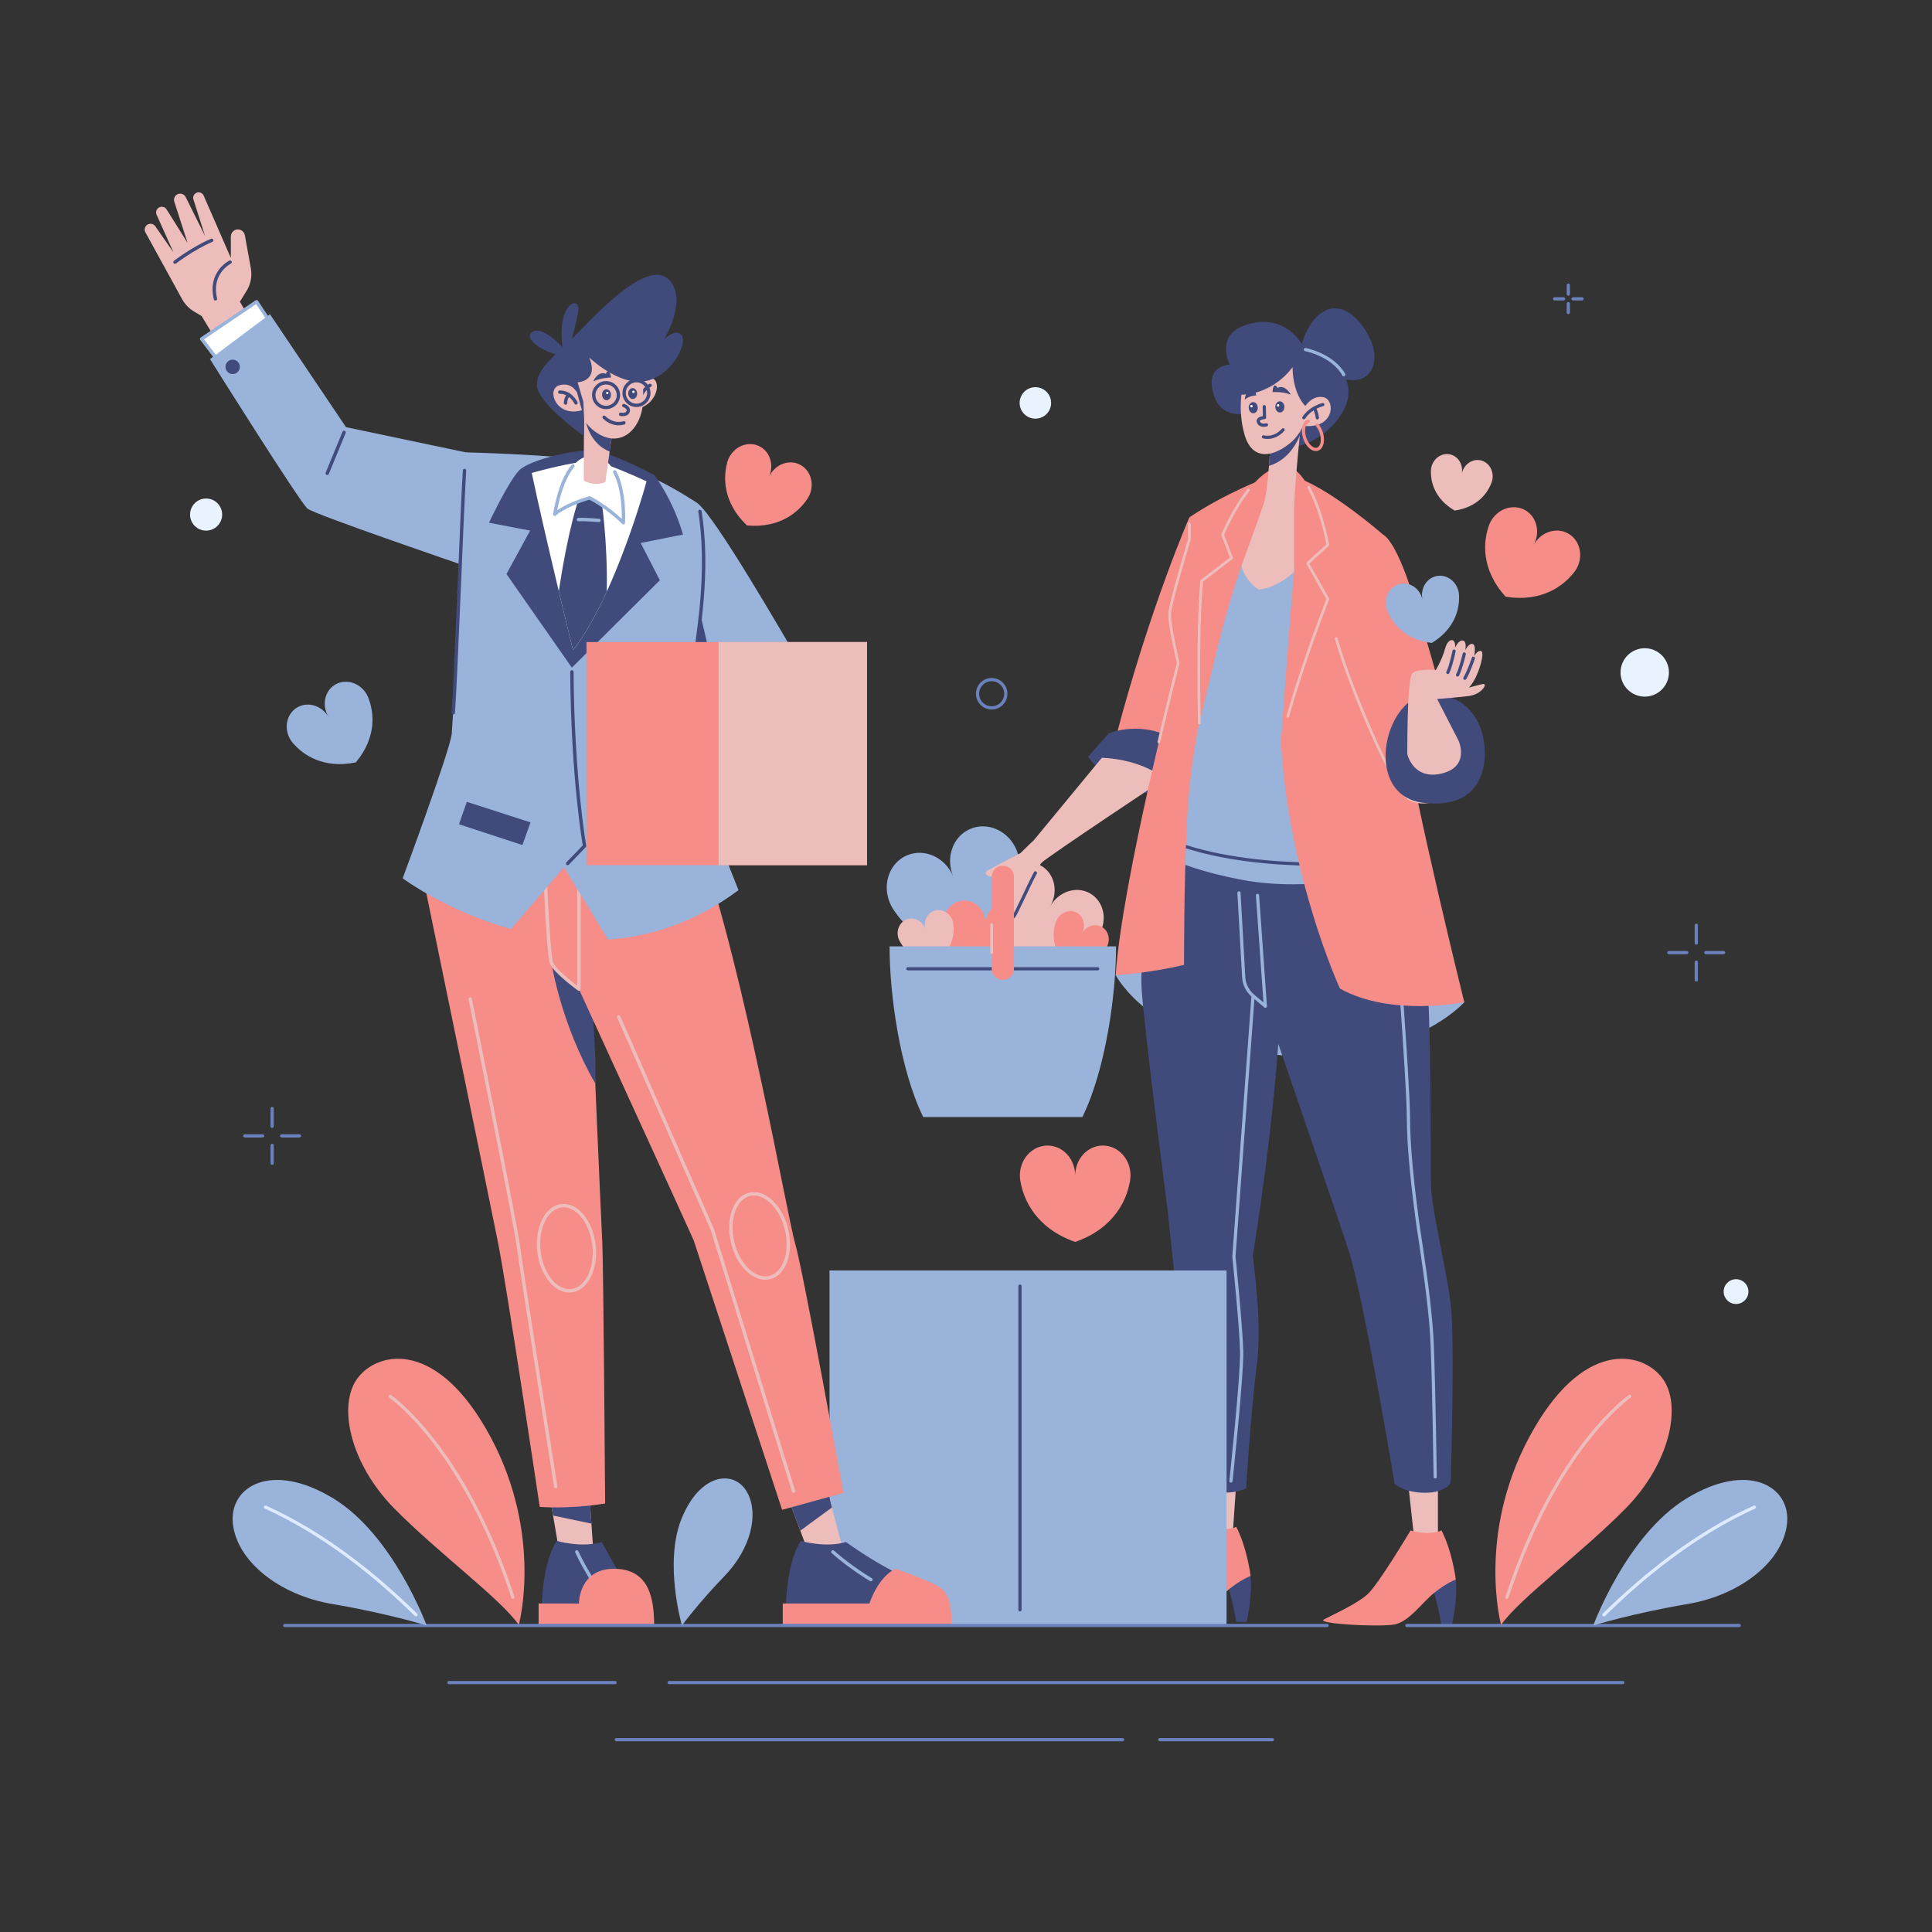 <?xml version="1.0" encoding="utf-8"?>
<!-- Generator: Adobe Illustrator 25.2.3, SVG Export Plug-In . SVG Version: 6.00 Build 0)  -->
<svg version="1.1" xmlns="http://www.w3.org/2000/svg" xmlns:xlink="http://www.w3.org/1999/xlink" x="0px" y="0px"
	 viewBox="0 0 600 600" style="enable-background:new 0 0 600 600;" xml:space="preserve">
<rect x="0" y="0" width="600" height="600" fill="#333333" stroke="none"/>
<style type="text/css">
	.st0{fill:#9AB3DA;}
	.st1{fill:#ECBDBB;}
	.st2{fill:#404B7C;}
	.st3{fill:#F68D88;}
	.st4{fill:none;stroke:#9AB3DA;stroke-width:0.993;stroke-linecap:round;stroke-linejoin:round;stroke-miterlimit:10;}
	.st5{fill:none;stroke:#404B7C;stroke-width:0.993;stroke-linecap:round;stroke-linejoin:round;stroke-miterlimit:10;}
	.st6{fill:none;stroke:#ECBDBB;stroke-width:0.852;stroke-linecap:round;stroke-linejoin:round;stroke-miterlimit:10;}
	.st7{fill:none;stroke:#F68D88;stroke-width:0.993;stroke-linecap:round;stroke-linejoin:round;stroke-miterlimit:10;}
	.st8{fill:#FFFFFF;}
	.st9{fill:none;stroke:#404B7C;stroke-width:1.051;stroke-linecap:round;stroke-linejoin:round;stroke-miterlimit:10;}
	.st10{fill:none;stroke:#9AB3DA;stroke-width:1.051;stroke-linecap:round;stroke-linejoin:round;stroke-miterlimit:10;}
	.st11{fill:none;stroke:#ECBDBB;stroke-width:1.051;stroke-linecap:round;stroke-linejoin:round;stroke-miterlimit:10;}
	.st12{fill:none;stroke:#6B81BE;stroke-linecap:round;stroke-linejoin:round;stroke-miterlimit:10;}
	.st13{fill:none;stroke:#DEEBFF;stroke-linecap:round;stroke-linejoin:round;stroke-miterlimit:10;}
	.st14{fill:none;stroke:#ECBDBB;stroke-linecap:round;stroke-linejoin:round;stroke-miterlimit:10;}
	.st15{fill:#E9F3FF;}
</style>
<g id="WOMAN_BACK">
	<path class="st0" d="M454.748,311.244c0,0-16.804,19.237-56.936,16.463
		c-40.132-2.774-51.321-24.874-51.321-24.874l9.706-44.94l81.697,10.395
		L454.748,311.244z"/>
</g>
<g id="WOMAN_RIGHT_LEG">
	<g>
		<g>
			<path class="st1" d="M374.788,461.512l0.647,14.888c0,0,3.329,2.219,7.398,0l1.11-15.997
				L374.788,461.512z"/>
			<g>
				<path class="st2" d="M388.381,489.438c0.398,3.898-0.087,8.743-1.202,14.264l-3.236-0
					c0,0-1.479-8.715-3.144-12.599S386.809,486.016,388.381,489.438z"/>
				<path class="st3" d="M383.942,474.18c0,0-3.514,1.757-9.617,0
					c0,0-9.987,16.829-13.408,19.881s-10.911,6.38-13.501,7.767
					c-2.589,1.387,17.199,2.404,21.823,1.572c4.624-0.832,8.507-6.658,12.391-9.802
					c3.884-3.144,6.75-4.161,6.75-4.161S387.364,480.838,383.942,474.18z"/>
			</g>
		</g>
		<g>
			<path class="st2" d="M359.715,262.424c0,0-6.011,31.536-5.178,44.572
				c0.832,13.037,8.045,68.519,8.045,68.519l9.155,87.384
				c0,0,10.403,1.942,15.258-0.694c0,0,1.526-24.412,3.19-37.173
				c1.664-12.761,0-24.967-1.11-35.092c0,0,7.074-42.166,8.738-79.339
				s-3.329-57.701-17.754-59.088C365.633,250.126,359.715,262.424,359.715,262.424z"/>
			<path class="st4" d="M382.278,459.94c0,0,3.514-32.549,3.329-40.317
				c-0.185-7.767-2.404-29.405-2.404-29.405l5.944-80.956"/>
		</g>
	</g>
</g>
<g id="WOMAN_LEFT_LEG">
	<g>
		<g>
			<path class="st1" d="M437.406,461.512l1.758,15.998c0,0,3.329,2.219,7.398,0l-0.001-17.108
				L437.406,461.512z"/>
			<g>
				<path class="st2" d="M452.11,490.548c0.398,3.898-0.087,8.743-1.202,14.264
					l-3.236-0c0,0-1.48-8.715-3.144-12.599
					C442.863,488.329,450.538,487.126,452.11,490.548z"/>
				<path class="st3" d="M447.671,475.29c0,0-3.514,1.757-9.617,0
					c0,0-9.987,16.83-13.408,19.881c-3.421,3.052-10.911,6.38-13.501,7.767
					c-2.589,1.387,17.199,2.404,21.823,1.572c4.624-0.832,8.507-6.658,12.391-9.802
					c3.884-3.144,6.75-4.161,6.75-4.161S451.092,481.948,447.671,475.29z"/>
			</g>
		</g>
		<g>
			<path class="st2" d="M390.531,279.808l2.427,32.641c0,0,21.499,62.51,25.938,76.103
				c4.439,13.593,14.24,72.311,14.24,72.311s2.959,2.724,9.432,2.724
				s7.952-3.093,7.952-3.093s1.387-44.201,0-55.574
				c-1.387-11.374-5.826-28.573-6.103-36.618s0.277-52.153-1.664-70.462
				c-1.942-18.309-10.542-46.546-30.376-46.437
				C392.542,251.513,389.566,266.837,390.531,279.808z"/>
			<path class="st4" d="M433.136,281.103c0,0,4.254,55.112,4.254,65.654
				s1.664,23.672,2.589,30.885c0.925,7.213,4.254,26.077,4.808,40.132
				c0.555,14.055,0.925,40.872,0.925,40.872"/>
			<g>
				<path class="st4" d="M384.775,277.312l1.467,26.159
					c0.126,2.249,1.178,4.345,2.906,5.79l3.811,3.188"/>
				<line class="st4" x1="390.531" y1="278.075" x2="392.958" y2="312.45"/>
			</g>
		</g>
	</g>
</g>
<g id="HEARTS_2">
	<g>
		<g>
			<path class="st0" d="M315.691,263.95c0,0,0.032,0.107,0.094,0.283
				c0.361,0.924,0.608,1.87,0.745,2.821c1.104,5.548,1.625,17.672-10.655,28.718
				c-16.477,0.97-24.738-7.92-27.92-12.6c-0.58-0.766-1.08-1.606-1.483-2.513
				c-0.082-0.167-0.125-0.27-0.125-0.27c-2.463-5.895-0.049-12.509,5.382-14.778
				c5.431-2.269,11.822,0.666,14.285,6.561c-2.463-5.895-0.049-12.509,5.382-14.778
				C306.826,255.125,313.228,258.056,315.691,263.95z"/>
		</g>
		<g>
			<path class="st3" d="M319.264,287.378c0,0-0.009,0.069-0.019,0.184
				c-0.031,0.614-0.133,1.21-0.298,1.781c-0.79,3.412-3.584,10.385-13.326,13.49
				c-9.544-3.649-11.941-10.769-12.544-14.22
				c-0.132-0.58-0.2-1.181-0.197-1.795c-0.004-0.115-0.002-0.184-0.002-0.184
				c0.111-3.953,3.158-7.07,6.8-6.968c3.642,0.103,6.501,3.387,6.389,7.34
				c0.112-3.953,3.158-7.071,6.8-6.968
				C316.509,280.141,319.375,283.425,319.264,287.378z"/>
		</g>
		<g>
			<path class="st1" d="M295.877,286.058c0,0,0.009,0.046,0.028,0.121
				c0.114,0.395,0.18,0.795,0.201,1.193c0.245,2.333-0.001,7.359-5.491,11.453
				c-6.84-0.226-9.913-4.21-11.049-6.263c-0.21-0.338-0.385-0.704-0.517-1.094
				c-0.028-0.072-0.041-0.116-0.041-0.116c-0.793-2.527,0.455-5.167,2.783-5.898
				c2.329-0.731,4.856,0.724,5.649,3.252c-0.793-2.527,0.455-5.167,2.784-5.898
				C292.552,282.077,295.084,283.531,295.877,286.058z"/>
		</g>
		<g>
			<path class="st1" d="M341.454,289.992c0,0-0.053,0.075-0.136,0.203
				c-0.417,0.7-0.905,1.336-1.452,1.904c-3.038,3.51-10.63,9.954-23.971,7.563
				c-8.928-10.186-7.33-20.015-5.901-24.434c0.204-0.762,0.496-1.508,0.881-2.227
				c0.067-0.138,0.112-0.217,0.112-0.217c2.578-4.565,8.079-6.333,12.284-3.958
				c4.206,2.375,5.523,7.994,2.945,12.559c2.578-4.565,8.079-6.333,12.284-3.958
				C342.706,279.804,344.032,285.428,341.454,289.992z"/>
		</g>
		<g>
			<path class="st3" d="M343.67,294.216c0,0-0.027,0.038-0.069,0.103
				c-0.211,0.353-0.459,0.674-0.736,0.961c-1.538,1.771-5.381,5.019-12.12,3.799
				c-4.501-5.156-3.684-10.121-2.958-12.352c0.104-0.385,0.252-0.762,0.447-1.124
				c0.034-0.069,0.057-0.11,0.057-0.11c1.307-2.304,4.088-3.192,6.211-1.988
				s2.783,4.045,1.476,6.349c1.307-2.304,4.088-3.192,6.211-1.988
				C344.312,289.069,344.977,291.912,343.67,294.216z"/>
		</g>
	</g>
</g>
<g id="WOMAN_RIGHT_ARM">
	<g>
		<path class="st3" d="M369.378,160.661c0,0-12.16,27.635-22.886,68.507l3.976,4.128
			c0,0,12.026,5.278,16.464,3.614c4.439-1.664,3.972-14.664,7.301-36.44
			S369.378,160.661,369.378,160.661z"/>
		<path class="st2" d="M344.306,227.767c0,0,10.769-4.619,21.643,2.595
			c8.017,5.319,7.199,11.836,7.199,11.836l-5.97,5.303c0,0-9.808,0.311-17.895-3.426
			c-8.086-3.736-11.36-9.064-11.36-9.064L344.306,227.767z"/>
		<g>
			<path class="st1" d="M342.186,235.336l-21.165,25.648c0,0-2.069,1.91-4.11,3.954
				c-3.713,1.922-10.209,5.308-10.625,5.682c-0.585,0.525,0.105,1.466,1.199,1.569
				c0.639,0.061,3.09-0.342,5.021-0.687c-0.159,0.754-0.337,1.642-0.525,2.598
				v12.53c1.366-0.778,2.508-1.554,2.911-2.094
				c1.155-1.547,6.761-14.759,8.627-16.638c1.866-1.878,38.23-26.019,38.23-26.019
				C353.767,235.426,342.186,235.336,342.186,235.336z"/>
		</g>
		<g>
			<path class="st5" d="M311.981,286.63c1.366-0.778,2.508-1.554,2.911-2.094
				c0.866-1.16,4.236-8.882,6.654-13.463"/>
		</g>
	</g>
</g>
<g id="WOMAN_BASKET">
	<g>
		<path class="st0" d="M346.603,293.91c0,15.062-3.24,38.265-10.46,52.995h-49.43
			c-7.22-14.73-10.45-37.932-10.45-52.995H346.603z"/>
		<line class="st5" x1="281.968" y1="300.861" x2="340.898" y2="300.861"/>
		<g>
			<path class="st3" d="M311.433,304.316L311.433,304.316c-1.91,0-3.458-1.548-3.458-3.458
				v-28.536c0-1.91,1.548-3.458,3.458-3.458l0,0c1.91,0,3.458,1.548,3.458,3.458
				v28.536C314.892,302.768,313.343,304.316,311.433,304.316z"/>
			<line class="st6" x1="307.975" y1="295.846" x2="307.975" y2="287.118"/>
		</g>
	</g>
</g>
<g id="WOMAN_BODY">
	<g>
		<g>
			<path class="st0" d="M397.813,149.287l20.251,17.616c0,0,20.806,102.919,19.973,102.919
				c-0.832,0-27.926,8.6-52.523,3.884s-29.036-11.096-29.036-11.096l11.929-66.578
				l2.635-32.734L397.813,149.287z"/>
			<path class="st5" d="M438.037,269.822c-0.832,0-27.926,8.6-52.523,3.884
				s-29.036-11.096-29.036-11.096"/>
			<path class="st5" d="M426.109,267.787c0,0-39.762,3.884-65.469-7.767"/>
		</g>
		<path class="st3" d="M397.813,230.429c2.408,41.978,18.309,76.565,18.309,76.565
			c15.724,8.877,38.626,4.25,38.626,4.25s-14.958-60.287-18.653-84.699
			c-3.695-24.412-6.525-60.475-6.525-60.475s-15.324-13.438-26.232-17.566
			c0.499,5.182,2.341,26.631,0.488,41.978
			C401.697,208.048,397.813,230.429,397.813,230.429z"/>
		<g>
			<path class="st3" d="M392.958,148.505c0,0-12.483,4.666-23.58,12.156v6.797
				c0,0-5.826,19.419-6.103,22.886c-0.277,3.468,2.635,15.535,2.635,15.535
				s-17.477,67.549-19.419,96.955c0,0,10.403-0.555,21.222-3.19
				c0,0-0.046-25.198,0.878-43.877c0.925-18.679,3.884-31.255,3.884-31.255
				s10.542-44.016,13.038-53.263C388.011,162.002,392.958,148.505,392.958,148.505z"/>
			<path class="st6" d="M369.378,162.672v4.785c0,0-5.826,19.419-6.103,22.886
				c-0.277,3.468,2.635,15.535,2.635,15.535s-2.658,10.272-6.015,24.548"/>
		</g>
		<g>
			<path class="st3" d="M399.847,144.895c5.59,0.875,10.449,13.316,12.53,24.32
				l-6.265,5.733l6.265,11.096c0,0-9.386,23.487-14.564,44.386
				c0,0,2.404-34.029,4.069-52.8c-0.324-19.28-9.201-19.982-16.367-1.849
				c-6.935,20.066-13.038,48.732-13.038,48.732s-0.74-28.666,0.74-44.108
				l9.247-7.12l-2.774-7.213C379.689,166.07,389.213,143.23,399.847,144.895z"/>
			<path class="st6" d="M372.476,224.511c0,0-0.74-28.666,0.74-44.108l9.247-7.12
				l-2.774-7.213c0,0,3.227-7.737,8.02-13.877"/>
			<path class="st6" d="M406.455,151.342c2.628,4.802,4.73,11.573,5.921,17.872
				l-6.265,5.733l6.265,11.096c0,0-7.166,17.932-12.429,36.401"/>
		</g>
	</g>
</g>
<g id="WOMAN_HAIR">
	<g>
		<path class="st2" d="M403.774,108.947c0,0,1.446-8.564,7.021-12.054
			c5.575-3.489,11.635,1.469,14.891,8.797s-0.307,15.594-11.049,11.102
			C406.198,113.264,403.774,108.947,403.774,108.947z"/>
		<path class="st2" d="M405.4,108.565c0,0,11.41,2.125,13.228,11.307
			s-11.387,21.057-21.327,18.745s-10.231-10.166-10.231-10.166
			s-7.536,1.72-9.961-5.295c-2.426-7.014,0.795-9.447,4.79-9.943
			c0,0-4.236-8.322,3.619-11.75C393.373,98.035,400.922,100.394,405.4,108.565z"/>
		<path class="st4" d="M405.4,108.565c0.004,0.001,8.388,1.564,11.925,7.794"/>
	</g>
</g>
<g id="WOMAN_NECK">
	<g>
		<path class="st1" d="M385.518,175.78c1.387,5.082,5.36,7.301,5.36,7.301
			c5.914-0.455,11.008-5.448,11.008-5.448v-19.519
			c0.067-5.315,1.298-18.109,1.764-22.77c0.111-1.087,0.177-1.731,0.177-1.731
			l-9.155,1.953c0,0-0.2,4.316-0.577,9.121c-0.366,4.572-0.921,9.598-1.642,11.762
			C390.966,160.888,385.518,175.78,385.518,175.78z"/>
		<path class="st2" d="M394.096,144.688c5.271-1.631,8.089-5.892,9.554-9.343
			c0.111-1.087,0.177-1.731,0.177-1.731l-9.155,1.953
			C394.673,135.566,394.473,139.883,394.096,144.688z"/>
	</g>
</g>
<g id="WOMAN_HEAD">
	<g>
		<path class="st1" d="M385.994,119.757c0,0-1.832,7.377,0.564,15.422
			s9.006,6.845,14.525,2.061c5.519-4.783,6.497-15.238,6.497-15.238
			s0.33-8.858-6.192-10.749C394.867,109.363,387.999,112.688,385.994,119.757z"/>
		<path class="st2" d="M401.411,114.018c0,0-6.322,9.493-18.311,8.503
			c0,0,3.024-17.172,17.739-14.078s12.037,15.048,5.824,18.817
			C406.663,127.26,401.555,124.107,401.411,114.018z"/>
		<g>
			<g>
				<path class="st1" d="M403.403,132.039l1.664-5.5c0,0,2.326-4.062,6.077-3.142
					C414.895,124.317,414.441,134.139,403.403,132.039z"/>
				<path class="st5" d="M410.809,125.657c0,0-3.713,0.805-5.897,4.068"/>
				<path class="st5" d="M409.117,129.762c0,0-0.135-1.484-0.914-3.038"/>
			</g>
			<path class="st7" d="M406.329,130.796c-1.421,0.462-1.939,2.785-1.158,5.189
				c0.781,2.404,2.566,3.979,3.987,3.517c1.421-0.462,1.939-2.785,1.158-5.189
				c-0.301-0.928-0.752-1.732-1.274-2.343"/>
		</g>
	</g>
</g>
<g id="WOMAN_FACE">
	<g>
		<path class="st2" d="M400.856,122.572c0,0-1.648-3.354-4.193-2.083
			c0,0-0.067-0.761-0.732-0.78s-0.737,2.062-0.737,2.062
			S398.247,121.528,400.856,122.572z"/>
		<path class="st2" d="M386.562,124.127c0,0,0.214-3.411,2.181-2.459
			c0,0,0.052-0.63,0.48-0.699c0.74-0.121,0.885,1.839,0.885,1.839
			S387.984,122.84,386.562,124.127z"/>
		<g>
			
				<ellipse transform="matrix(1 -0.029 0.029 1 -3.445 11.376)" class="st2" cx="397.248" cy="126.514" rx="1.403" ry="1.735"/>
			<circle class="st8" cx="396.921" cy="125.907" r="0.373"/>
		</g>
		<g>
			
				<ellipse transform="matrix(1 -0.029 0.029 1 -3.455 11.14)" class="st2" cx="388.986" cy="126.749" rx="1.403" ry="1.735"/>
			<circle class="st8" cx="388.659" cy="126.143" r="0.373"/>
		</g>
		<path class="st5" d="M392.627,126.284l0.071,3.392c0,0-2.427,0.089-1.845,1.456
			c0.571,1.343,2.449,0.817,2.449,0.817"/>
		<path class="st5" d="M392.379,135.672c0,0,3.178,1.019,6.104-2.187"/>
	</g>
</g>
<g id="WOMAN_LEFT_ARM">
	<g>
		<g>
			<g>
				<path class="st3" d="M429.571,166.07c-7.846,2.012-19.231,14.861-14.821,31.392
					c3.944,14.785,17.754,46.969,22.468,50.338
					c4.714,3.369,12.881-0.834,12.881-0.834s7.17-14.386,6.944-18.238
					c-0.225-3.852-2.703-5.439-2.703-5.439l-4.328,0.465
					c0,0-9.285-34.272-13.477-45.483C432.342,167.062,429.571,166.07,429.571,166.07z"/>
				<path class="st6" d="M414.984,198.32c4.229,15.135,17.609,46.175,22.234,49.481
					c4.714,3.369,12.881-0.834,12.881-0.834"/>
			</g>
		</g>
		<path class="st2" d="M442.745,215.806c-13.202,1.671-19.366,31.248-0.713,33.505
			c18.653,2.257,20.317-12.356,18.535-20.554
			C458.785,220.558,452.131,214.618,442.745,215.806z"/>
		<g>
			<path class="st1" d="M456.128,216.158c-2.82,0.36-7.24,0.72-9.81,0.92
				l6.67,12.98c0,0,3.66,8.02-5.25,10.16c-8.91,2.14-10.7-6.06-10.7-6.06
				s-0.03-9.15,0.34-16.93h0.01c0.19-3.65,0.59-7.25,1.1-7.94
				c1.35-1.82,7.41-1.21,7.41-1.21s1.95-3.17,2.89-6.67
				c0.95-3.5,3.44-3.43,3.1-0.2c0,0,0.94-2.42,2.36-2.29
				c1.33,0.13,0.86,2.7,0.81,3c0.13-0.26,1.15-2.24,2.28-1.92
				c1.16,0.32,0.54,3.44,0.48,3.75c0.11-0.2,1.13-1.97,2.22-1.53
				c1.14,0.47-0.88,8.21-3.84,11.31c0,0,2.22-0.61,4.17-1.08
				C462.318,211.978,460.309,215.618,456.128,216.158z"/>
			<path class="st5" d="M451.567,202.202c0,0-0.921,4.545-1.931,6.624"/>
			<path class="st5" d="M454.745,203.09c0,0-1.04,4.488-2.079,6.537"/>
			<path class="st5" d="M457.567,204.4c0,0-1.396,4.188-2.644,6.238"/>
		</g>
	</g>
</g>
<g id="BOX_2">
	<g>
		<rect x="257.616" y="394.554" class="st0" width="123.303" height="110.257"/>
		<line class="st5" x1="316.763" y1="399.425" x2="316.763" y2="499.94"/>
	</g>
</g>
<g id="MAN_LEFT_ARM_1_">
	<g>
		<g>
			<path class="st1" d="M62.619,98.157l-2.358-1.415c-1.568-0.941-2.858-2.282-3.739-3.885
				L45.161,72.164c-0.451-0.822-0.199-1.852,0.581-2.371h0
				c0.818-0.545,1.922-0.336,2.484,0.471l5.643,8.111l-5.237-11.68
				c-0.391-0.872-0.016-1.898,0.846-2.312h0
				c0.809-0.388,1.781-0.107,2.258,0.654l6.53,10.426l-4.139-12.831
				c-0.334-1.037,0.263-2.143,1.312-2.433l0-0
				c0.883-0.244,1.814,0.172,2.222,0.992l6.01,12.074l-3.599-11.318
				c-0.279-0.876,0.19-1.815,1.057-2.119l0-0
				c0.84-0.295,1.765,0.108,2.121,0.924l8.44,19.345v-6.65
				c0-1.238,1.023-2.231,2.26-2.194l0,0c1.037,0.031,1.912,0.783,2.096,1.805
				l1.855,10.278c0.438,2.428-0.04,4.931-1.341,7.027l-2.072,3.338l4.428,7.555
				l-10.909,5.812L62.619,98.157z"/>
			<path class="st9" d="M71.453,81.405c0,0-6.515,3.198-4.545,11.406"/>
			<path class="st9" d="M54.344,81.405c0,0,5.703-4.366,11.406-6.772"/>
		</g>
		<g>
			<g>
				<polygon class="st8" points="67.97,112.322 62.619,105.257 79.686,93.701 84.513,101 				
					"/>
				<polygon class="st10" points="67.97,112.322 62.619,105.257 79.686,93.701 84.513,101 				
					"/>
			</g>
			<path class="st0" d="M144.607,140.474l-37.154-7.817L83.833,97.571l-18.618,13.952
				c0,0,27.98,44.607,30.297,46.452c2.317,1.845,48.746,17.706,48.746,17.706
				C153.652,177.505,171.231,146.427,144.607,140.474z"/>
			<circle class="st2" cx="72.255" cy="113.929" r="2.233"/>
			<line class="st9" x1="106.858" y1="134.276" x2="101.631" y2="146.989"/>
		</g>
	</g>
</g>
<g id="MAN_RIGHT_LEG">
	<g>
		<g>
			<g>
				<path class="st1" d="M170.855,465.525c0,0,0.399,2.281,0.904,5.139
					c0.809,4.74,1.902,11.066,1.902,11.234c0,0.263,5.17,1.755,5.17,1.755
					l5.423-2.102l-0.589-8.376l-0.546-7.745L170.855,465.525z"/>
				<g>
					<path class="st2" d="M198.761,504.811h-30.52c0,0-0.16-2.85,0.03-6.83
						c0.26-5.85,1.27-14.16,4.61-19.45c0,0,7.7,2.28,14.01,0.35
						c0,0,4.61,8.81,9.04,15.13c0.03,0.05,0.07,0.1,0.1,0.15
						C198.231,497.281,198.771,501.421,198.761,504.811z"/>
					<path class="st10" d="M186.554,494.561c0,0-4.228-5.77-7.424-12.597"/>
					<path class="st3" d="M203.151,504.811h-35.88v-6.83h12.52
						c0,0-0.07-10.78,10.89-10.78C201.641,487.201,203.151,496.481,203.151,504.811z"
						/>
				</g>
				<path class="st2" d="M170.855,465.525c0,0,0.399,2.281,0.904,5.139
					c2.764,0.578,7.766,1.65,11.907,2.512l-0.546-7.745L170.855,465.525z"/>
			</g>
		</g>
		<g>
			<path class="st3" d="M131.183,271.453c0,0,20.666,100.386,23.472,114.395
				c2.796,14.019,12.963,82.126,12.963,82.126s8.849,0.788,20.314-1.051
				c0-1.051-0.531-74.244-0.877-80.897c-0.2-3.783-3.295-71.948-3.116-77.55
				c0.095-2.806,0.147-4.54,0.147-4.792c0-1.755,2.775-43.508-12.264-59.555
				C156.783,228.081,129.785,242.027,131.183,271.453z"/>
			
				<ellipse transform="matrix(0.993 -0.115 0.115 0.993 -43.398 22.788)" class="st11" cx="175.955" cy="387.812" rx="8.604" ry="13.29"/>
			<path class="st11" d="M146.016,310.205c0,0,14.213,70.304,15.103,77.607
				s11.472,73.856,11.472,73.856"/>
			<path class="st2" d="M171.296,299.123c0,0,2.766,18.602,13.58,37.382
				c0.357-10.867-1.116-22.427-0.938-28.029l-4.151-1.293
				C179.788,307.184,172.999,302.108,171.296,299.123z"/>
		</g>
	</g>
</g>
<g id="MAN_LEFT_LEG">
	<g>
		<g>
			<g>
				<path class="st1" d="M255.172,455.275c0,0,2.462,10.078,3.182,12.89
					c1.22,4.651,2.836,10.864,2.905,11.018c0.108,0.239-3.985,3.733-3.985,3.733
					l-5.807,0.324l-2.922-7.872l-5.46-14.576L255.172,455.275z"/>
				<path class="st2" d="M255.172,455.275c0,0,2.462,10.078,3.182,12.89
					c-2.279,1.667-6.393,4.709-9.808,7.203l-5.46-14.576L255.172,455.275z"/>
			</g>
			<g>
				<path class="st2" d="M248.691,478.535c0,0,7.707,2.277,14.012,0.35
					c0,0,11.035,7.969,18.041,10.509s13.662,4.379,13.662,15.413h-50.356
					C244.05,504.808,243.087,487.415,248.691,478.535z"/>
				<path class="st10" d="M270.476,490.568c0,0-6.174-3.613-11.823-8.604"/>
				<path class="st3" d="M270.016,497.977c0,0,2.496-8.013,8.013-10.772
					c0,0,9.327,3.153,13.268,5.386s4.204,7.094,4.204,12.217h-52.414v-6.831H270.016z"
					/>
			</g>
		</g>
		<g>
			<path class="st3" d="M261.938,463.638l-19.048,5.255c0,0-27.192-82.891-27.455-83.679
				s-35.643-78.03-35.643-78.03s-0.629-36.543-1.314-46.24
				c-1.051-14.888,24.609-39.672,38.796,1.051
				c14.187,40.723,27.324,116.389,29.688,124.271
				C249.327,394.147,261.938,463.638,261.938,463.638z"/>
			
				<ellipse transform="matrix(0.973 -0.232 0.232 0.973 -82.56 65.134)" class="st11" cx="235.796" cy="383.769" rx="8.604" ry="13.29"/>
			<path class="st11" d="M168.669,257.616c0,0,1.401,38.709,2.627,41.511
				c1.226,2.802,8.495,8.057,8.495,8.057v-47.466"/>
			<polyline class="st11" points="192.139,315.766 221.215,381.798 246.437,463.069 			"/>
		</g>
	</g>
</g>
<g id="MAN_LEFT_ARM">
	<g>
		<g>
			<path class="st0" d="M217.011,156.64c-5.276-4.561-13.273-2.48-17.813,3.479
				c-3.899,5.128-5.234,13.115-0.053,22.185
				c6.379,11.161,16.111,24.087,24.013,33.146
				c5.424,6.213,11.984,32.007,14.031,32.785l17.322-6.113
				c3.722-9.734,2.869-20.62-2.317-29.658
				C241.217,193.331,222.445,161.345,217.011,156.64z"/>
			<path class="st2" d="M199.145,182.304c6.379,11.161,16.111,24.087,24.013,33.146
				c-3.037-14.061-6.726-29.037-6.799-29.383
				c-4.834-21.838-10.835-27.439-17.161-25.947
				C195.299,165.247,193.965,173.234,199.145,182.304z"/>
		</g>
	</g>
</g>
<g id="MAN_BODY">
	<g>
		<g>
			<g>
				<path class="st0" d="M140.294,227.84c0.525-5.255,4.313-87.365,4.313-87.365
					s26.427,0.665,41.665,2.767c15.238,2.102,30.739,13.399,30.739,13.399
					c5.255,28.9-4.992,57.275-3.153,71.988
					c1.839,14.713,15.501,47.817,15.501,47.817
					c-13.547,10.107-27.464,14.417-40.544,15.353
					c-3.001-5.06-13.666-22.446-13.666-22.446l-16.44,19.18
					c-19.935-5.542-33.654-15.764-33.654-15.764S139.769,233.094,140.294,227.84z"/>
				<path class="st9" d="M217.38,158.83c2.493,16.033,0.419,31.801-1.495,45.053"/>
				<path class="st9" d="M140.773,221.354c0.987-14.468,2.657-61.852,3.485-75.231"/>
			</g>
			<polygon class="st2" points="211.231,250.96 213.245,258.053 193.19,263.308 191.088,256.127 
							"/>
			<polygon class="st2" points="144.976,249.021 142.536,255.979 162.236,262.439 164.769,255.399 
							"/>
			<path class="st9" d="M176.288,268.168l5.255-5.452c0,0-3.678-20.427-3.941-54.056"/>
		</g>
		<path class="st2" d="M184.958,139.957c0,0,6.7,1.314,18.26,7.619
			c0,0,5.736,7.4,8.889,18.435l-13.136,2.627l5.955,11.56l-27.324,27.149
			l-20.318-29.075l7.356-13.487l-12.786-2.452c0,0,6.13-13.005,9.458-16.333
			S179.704,139.256,184.958,139.957z"/>
		<g>
			<path class="st8" d="M185.221,143.438c3.838,0.768,11.641,4.231,15.573,6.044
				c-2.114,7.799-11.399,37.96-22.842,52.435c0,0-8.967-36.672-12.814-55.041
				C170.195,145.472,181.225,142.639,185.221,143.438z"/>
			<g>
				<path class="st2" d="M173.539,183.604c0.814-5.453,3.162-19.901,6.515-29.679
					l3.919-0.832l2.737,1.708c0,0,2.048,13.033,1.73,28.921
					c-3.138,6.865-6.693,13.394-10.488,18.195
					C177.952,201.917,176.006,193.958,173.539,183.604z"/>
				<path class="st10" d="M186.009,161.632c0,0-4.007-0.394-6.371-0.263"/>
			</g>
		</g>
		<g>
			<path class="st8" d="M183.073,154.626c0,0,5.167,2.452,10.509,7.707
				c0,0,1.226-18.741-8.67-20.58c-9.896-1.839-12.611,17.953-12.611,17.953
				S174.841,157.078,183.073,154.626z"/>
			<path class="st10" d="M177.924,144.696c-4.272,5.156-5.623,15.009-5.623,15.009
				s2.54-2.627,10.772-5.079c0,0,5.167,2.452,10.509,7.707
				c0,0,0.631-9.646-2.666-15.776"/>
		</g>
	</g>
</g>
<g id="MAN_NECK">
	<g>
		<path class="st1" d="M181.301,149.221c0,0,2.827,1.965,6.694,0.525l1.335-9.49
			l1.471-10.415l-9.353-8.029l-0.084-0.074v0.652l-0.011,5.36L181.301,149.221z"/>
		<path class="st2" d="M181.354,127.751c0.431,4.172,2.112,10.089,7.976,12.506
			l1.471-10.415l-9.353-8.029c-0.042,0.221-0.063,0.41-0.084,0.578
			c-0.063,0.525-0.063,0.841-0.063,0.862
			C181.301,123.253,181.091,125.165,181.354,127.751z"/>
	</g>
</g>
<g id="MAN_HEAD">
	<g>
		<g>
			<path class="st1" d="M198.127,119.251c0,0,2.211-3.218,4.802-1.604
				c2.591,1.614,0.471,8.505-5.232,9.238L198.127,119.251z"/>
			<path class="st9" d="M201.885,119.686c0,0-1.859,0.781-3.216,3.947"/>
		</g>
		<path class="st1" d="M189.181,104.914c8.341-1.091,11.023,10.947,10.517,19.923
			s-7.646,15.13-15.54,8.697C176.264,127.102,172.126,107.145,189.181,104.914z"/>
		<path class="st2" d="M181.371,135.454l0.037-5.455l-0.25-5.233l-1.777-6.051
			c0,0,6.672-0.158,3.632-7.68c0,0,9.008,8.711,17.158,7.364
			c8.153-1.336,13.307-11.442,11.615-14.109c-1.61-2.556-5.181,0.74-5.465,1.008
			c0.351-0.613,7.195-12.376,1.503-18.363c-5.839-6.137-19.143,6.947-26.828,14.878
			c-1.177,1.212-2.331,2.342-3.435,3.405c0.562-1.968,1.399-5.121,2.001-8.381
			c0.984-5.38-6.779-3.045-4.866,10.998c0,0-6.325-6.99-9.446-4.704
			c-2.634,1.914,2.639,5.684,7.307,6.845c-3.549,3.477-5.898,6.36-5.805,9.687
			C166.908,125.23,181.371,135.454,181.371,135.454z"/>
		<g>
			<path class="st1" d="M179.224,121.941c0,0-1.638-3.471-5.624-2.252
				s-0.97,10.049,7.119,7.72L179.224,121.941z"/>
			<path class="st9" d="M178.876,125.13c0,0-1.574-3.395-5.031-3.357"/>
			<path class="st9" d="M175.644,125.158c0,0-0.086-1.383,0.939-2.598"/>
		</g>
	</g>
</g>
<g id="MAN_FACE">
	<g>
		<path class="st2" d="M184.248,118.446c0,0,1.38-3.411,3.97-2.344
			c0,0,0.011-0.752,0.663-0.818c0.652-0.066,0.87,1.972,0.87,1.972
			S186.737,117.235,184.248,118.446z"/>
		<path class="st2" d="M199.108,117c0,0-1.35-3.083-2.848-1.539
			c0,0-0.261-0.565-0.68-0.485c-0.725,0.138-0.198,2-0.198,2
			S197.359,116.289,199.108,117z"/>
		<g>
			
				<ellipse transform="matrix(0.999 -0.044 0.044 0.999 -5.177 8.342)" class="st2" cx="188.324" cy="122.654" rx="1.382" ry="1.708"/>
			<circle class="st8" cx="188.602" cy="122.036" r="0.367"/>
		</g>
		<g>
			
				<ellipse transform="matrix(0.999 -0.044 0.044 0.999 -5.154 8.697)" class="st2" cx="196.455" cy="122.299" rx="1.382" ry="1.708"/>
			<circle class="st8" cx="196.733" cy="121.68" r="0.367"/>
		</g>
		<path class="st9" d="M193.726,125.957c0,0,1.672,0.531,1.364,1.733
			c-0.356,1.393-2.348,0.976-2.348,0.976"/>
		<circle class="st9" cx="188.223" cy="122.711" r="3.83"/>
		<circle class="st9" cx="197.663" cy="122.05" r="3.83"/>
		<path class="st9" d="M193.757,131.303c0,0-3.049,1.227-6.15-1.714"/>
	</g>
</g>
<g id="BOX_1">
	<g>
		<rect x="182.134" y="199.397" class="st3" width="87.135" height="69.279"/>
		<rect x="223.159" y="199.397" class="st1" width="46.11" height="69.279"/>
	</g>
</g>
<g id="GROUND">
	<g>
		<g>
			<line class="st12" x1="436.914" y1="504.811" x2="540.139" y2="504.811"/>
			<line class="st12" x1="88.439" y1="504.811" x2="412.14" y2="504.811"/>
		</g>
		<g>
			<line class="st12" x1="191.012" y1="522.54" x2="139.427" y2="522.54"/>
			<line class="st12" x1="503.986" y1="522.54" x2="207.808" y2="522.54"/>
		</g>
		<g>
			<line class="st12" x1="360.167" y1="540.268" x2="395.127" y2="540.268"/>
			<line class="st12" x1="191.414" y1="540.268" x2="348.63" y2="540.268"/>
		</g>
	</g>
</g>
<g id="PLANTS">
	<g>
		<g>
			<path class="st0" d="M494.808,504.811c0,0,12.319-3.814,29.167-6.644
				s29.763-13.443,31.007-24.995s-12.037-19.534-31.259-7.786
				C505.1,476.767,494.808,504.811,494.808,504.811z"/>
			<path class="st13" d="M498.115,501.489c12.136-11.939,28.234-25.066,46.725-33.438"/>
		</g>
		<g>
			<path class="st3" d="M466.177,504.637c0,0-7.599-27.753,8.714-58.262
				c16.314-30.509,34.873-26.917,41.295-18.464
				c6.421,8.453,2.359,26.636-11.265,40.485
				C491.297,482.244,471.766,496.548,466.177,504.637z"/>
			<path class="st14" d="M506.115,433.667c0,0-22.658,15.455-38.12,62.375"/>
		</g>
		<g>
			<path class="st0" d="M132.491,504.811c0,0-12.319-3.814-29.167-6.644
				s-29.763-13.443-31.007-24.995s12.037-19.534,31.259-7.786
				C122.198,476.767,132.491,504.811,132.491,504.811z"/>
			<path class="st13" d="M129.183,501.489c-12.136-11.939-28.234-25.066-46.725-33.438"/>
		</g>
		<g>
			<path class="st0" d="M211.784,504.811c0,0,5.195-7.056,13.264-15.402
				c8.068-8.346,10.845-19.36,6.863-26.177
				c-3.982-6.817-14.463-5.821-20.231,8.359
				C206.093,485.327,211.784,504.811,211.784,504.811z"/>
		</g>
		<g>
			<path class="st3" d="M161.121,504.637c0,0,7.599-27.753-8.714-58.262
				s-34.873-26.917-41.295-18.464c-6.421,8.453-2.359,26.636,11.265,40.485
				S155.533,496.548,161.121,504.637z"/>
			<path class="st14" d="M121.184,433.667c0,0,22.658,15.455,38.12,62.375"/>
		</g>
	</g>
</g>
<g id="HEART_3">
	<g>
		<path class="st3" d="M351.098,365.079c0,0-0.009,0.09-0.018,0.24
			c-0.018,0.8-0.129,1.58-0.323,2.33c-0.903,4.47-4.284,13.65-16.851,18.05
			c-12.558-4.4-15.939-13.58-16.851-18.05c-0.193-0.75-0.304-1.53-0.322-2.33
			c-0.009-0.15-0.009-0.24-0.009-0.24c0-5.15,3.851-9.32,8.596-9.32
			c4.745,0,8.587,4.17,8.587,9.32c0-5.15,3.851-9.32,8.596-9.32
			C347.247,355.759,351.098,359.929,351.098,365.079z"/>
	</g>
</g>
<g id="HEART_2">
	<g>
		<path class="st3" d="M251.361,153.827c0,0-0.037,0.063-0.093,0.169
			c-0.278,0.578-0.618,1.111-1.007,1.594c-2.14,2.965-7.649,8.548-18.283,7.598
			c-7.712-7.372-7.14-15.195-6.326-18.761c0.107-0.612,0.285-1.218,0.536-1.808
			c0.043-0.113,0.073-0.178,0.073-0.178c1.706-3.76,5.899-5.53,9.364-3.958
			c3.465,1.572,4.889,5.889,3.183,9.65c1.706-3.76,5.899-5.53,9.364-3.958
			C251.636,145.746,253.067,150.066,251.361,153.827z"/>
	</g>
</g>
<g id="HEART_1">
	<g>
		<path class="st0" d="M113.811,215.493c0,0,0.031,0.066,0.087,0.173
			c0.318,0.557,0.564,1.139,0.741,1.734c1.226,3.445,2.696,11.15-4.122,19.365
			c-10.447,2.165-16.563-2.746-19.037-5.441c-0.443-0.435-0.841-0.926-1.184-1.468
			c-0.068-0.099-0.105-0.161-0.105-0.161c-2.128-3.539-1.204-7.995,2.056-9.956
			s7.623-0.682,9.751,2.857c-2.128-3.539-1.204-7.995,2.056-9.956
			C107.314,210.68,111.683,211.955,113.811,215.493z"/>
	</g>
</g>
<g id="HEARTS">
	<g>
		<g>
			<path class="st3" d="M489.67,176.515c0,0-0.045,0.066-0.116,0.179
				c-0.352,0.615-0.767,1.175-1.235,1.677c-2.59,3.098-9.096,8.814-20.734,6.933
				c-7.915-8.725-6.671-17.297-5.494-21.161c0.166-0.665,0.409-1.319,0.733-1.949
				c0.056-0.121,0.094-0.191,0.094-0.191c2.174-4.008,6.931-5.627,10.624-3.624
				s4.922,6.87,2.748,10.878c2.174-4.008,6.931-5.627,10.624-3.624
				C490.607,167.636,491.844,172.507,489.67,176.515z"/>
		</g>
		<g>
			<path class="st0" d="M452.993,183.801c0,0,0.007,0.06,0.022,0.159
				c0.1,0.525,0.137,1.051,0.116,1.568c0.036,3.048-0.886,9.52-8.482,14.157
				c-8.823-1.115-12.319-6.64-13.541-9.433c-0.232-0.463-0.413-0.957-0.537-1.477
				c-0.027-0.097-0.04-0.156-0.04-0.156c-0.722-3.365,1.21-6.63,4.311-7.295
				s6.196,1.521,6.917,4.887c-0.722-3.365,1.21-6.63,4.311-7.295
				C449.17,178.251,452.271,180.436,452.993,183.801z"/>
		</g>
		<g>
			<path class="st1" d="M463.462,149.018c0,0-0.015,0.049-0.036,0.131
				c-0.096,0.44-0.241,0.859-0.429,1.252c-0.98,2.372-3.836,7.08-11.251,8.158
				c-6.464-3.782-7.344-9.217-7.367-11.785c-0.026-0.435-0.003-0.878,0.073-1.322
				c0.011-0.084,0.021-0.134,0.021-0.134c0.554-2.845,3.13-4.734,5.752-4.224
				s4.295,3.228,3.741,6.073c0.554-2.845,3.13-4.734,5.752-4.224
				C462.338,143.455,464.017,146.173,463.462,149.018z"/>
		</g>
	</g>
</g>
<g id="ORNAMENT_7">
	<g>
		<line class="st12" x1="84.513" y1="344.264" x2="84.513" y2="349.804"/>
		<line class="st12" x1="84.513" y1="355.717" x2="84.513" y2="361.257"/>
		<line class="st12" x1="93.009" y1="352.761" x2="87.469" y2="352.761"/>
		<line class="st12" x1="81.556" y1="352.761" x2="76.016" y2="352.761"/>
	</g>
</g>
<g id="ORNAMENT_6_1_">
	<g>
		<line class="st12" x1="526.799" y1="287.35" x2="526.799" y2="292.89"/>
		<line class="st12" x1="526.799" y1="298.803" x2="526.799" y2="304.343"/>
		<line class="st12" x1="535.296" y1="295.846" x2="529.756" y2="295.846"/>
		<line class="st12" x1="523.842" y1="295.846" x2="518.302" y2="295.846"/>
	</g>
</g>
<g id="ORNAMENT_6">
	<g>
		<line class="st12" x1="487.055" y1="88.562" x2="487.055" y2="91.332"/>
		<line class="st12" x1="487.055" y1="94.289" x2="487.055" y2="97.059"/>
		<line class="st12" x1="491.303" y1="92.811" x2="488.533" y2="92.811"/>
		<line class="st12" x1="485.577" y1="92.811" x2="482.807" y2="92.811"/>
	</g>
</g>
<g id="ORNAMENT_5">
	<circle class="st12" cx="307.975" cy="215.449" r="4.39"/>
</g>
<g id="ORNAMENT_4">
	<circle class="st15" cx="64.009" cy="159.805" r="4.986"/>
</g>
<g id="ORNAMENT_3">
	<circle class="st15" cx="510.788" cy="208.826" r="7.514"/>
</g>
<g id="ORNAMENT_2">
	<circle class="st15" cx="321.546" cy="125.13" r="4.889"/>
</g>
<g id="ORNAMENT_1">
	<circle class="st15" cx="539.143" cy="401.116" r="3.848"/>
</g>
</svg>
